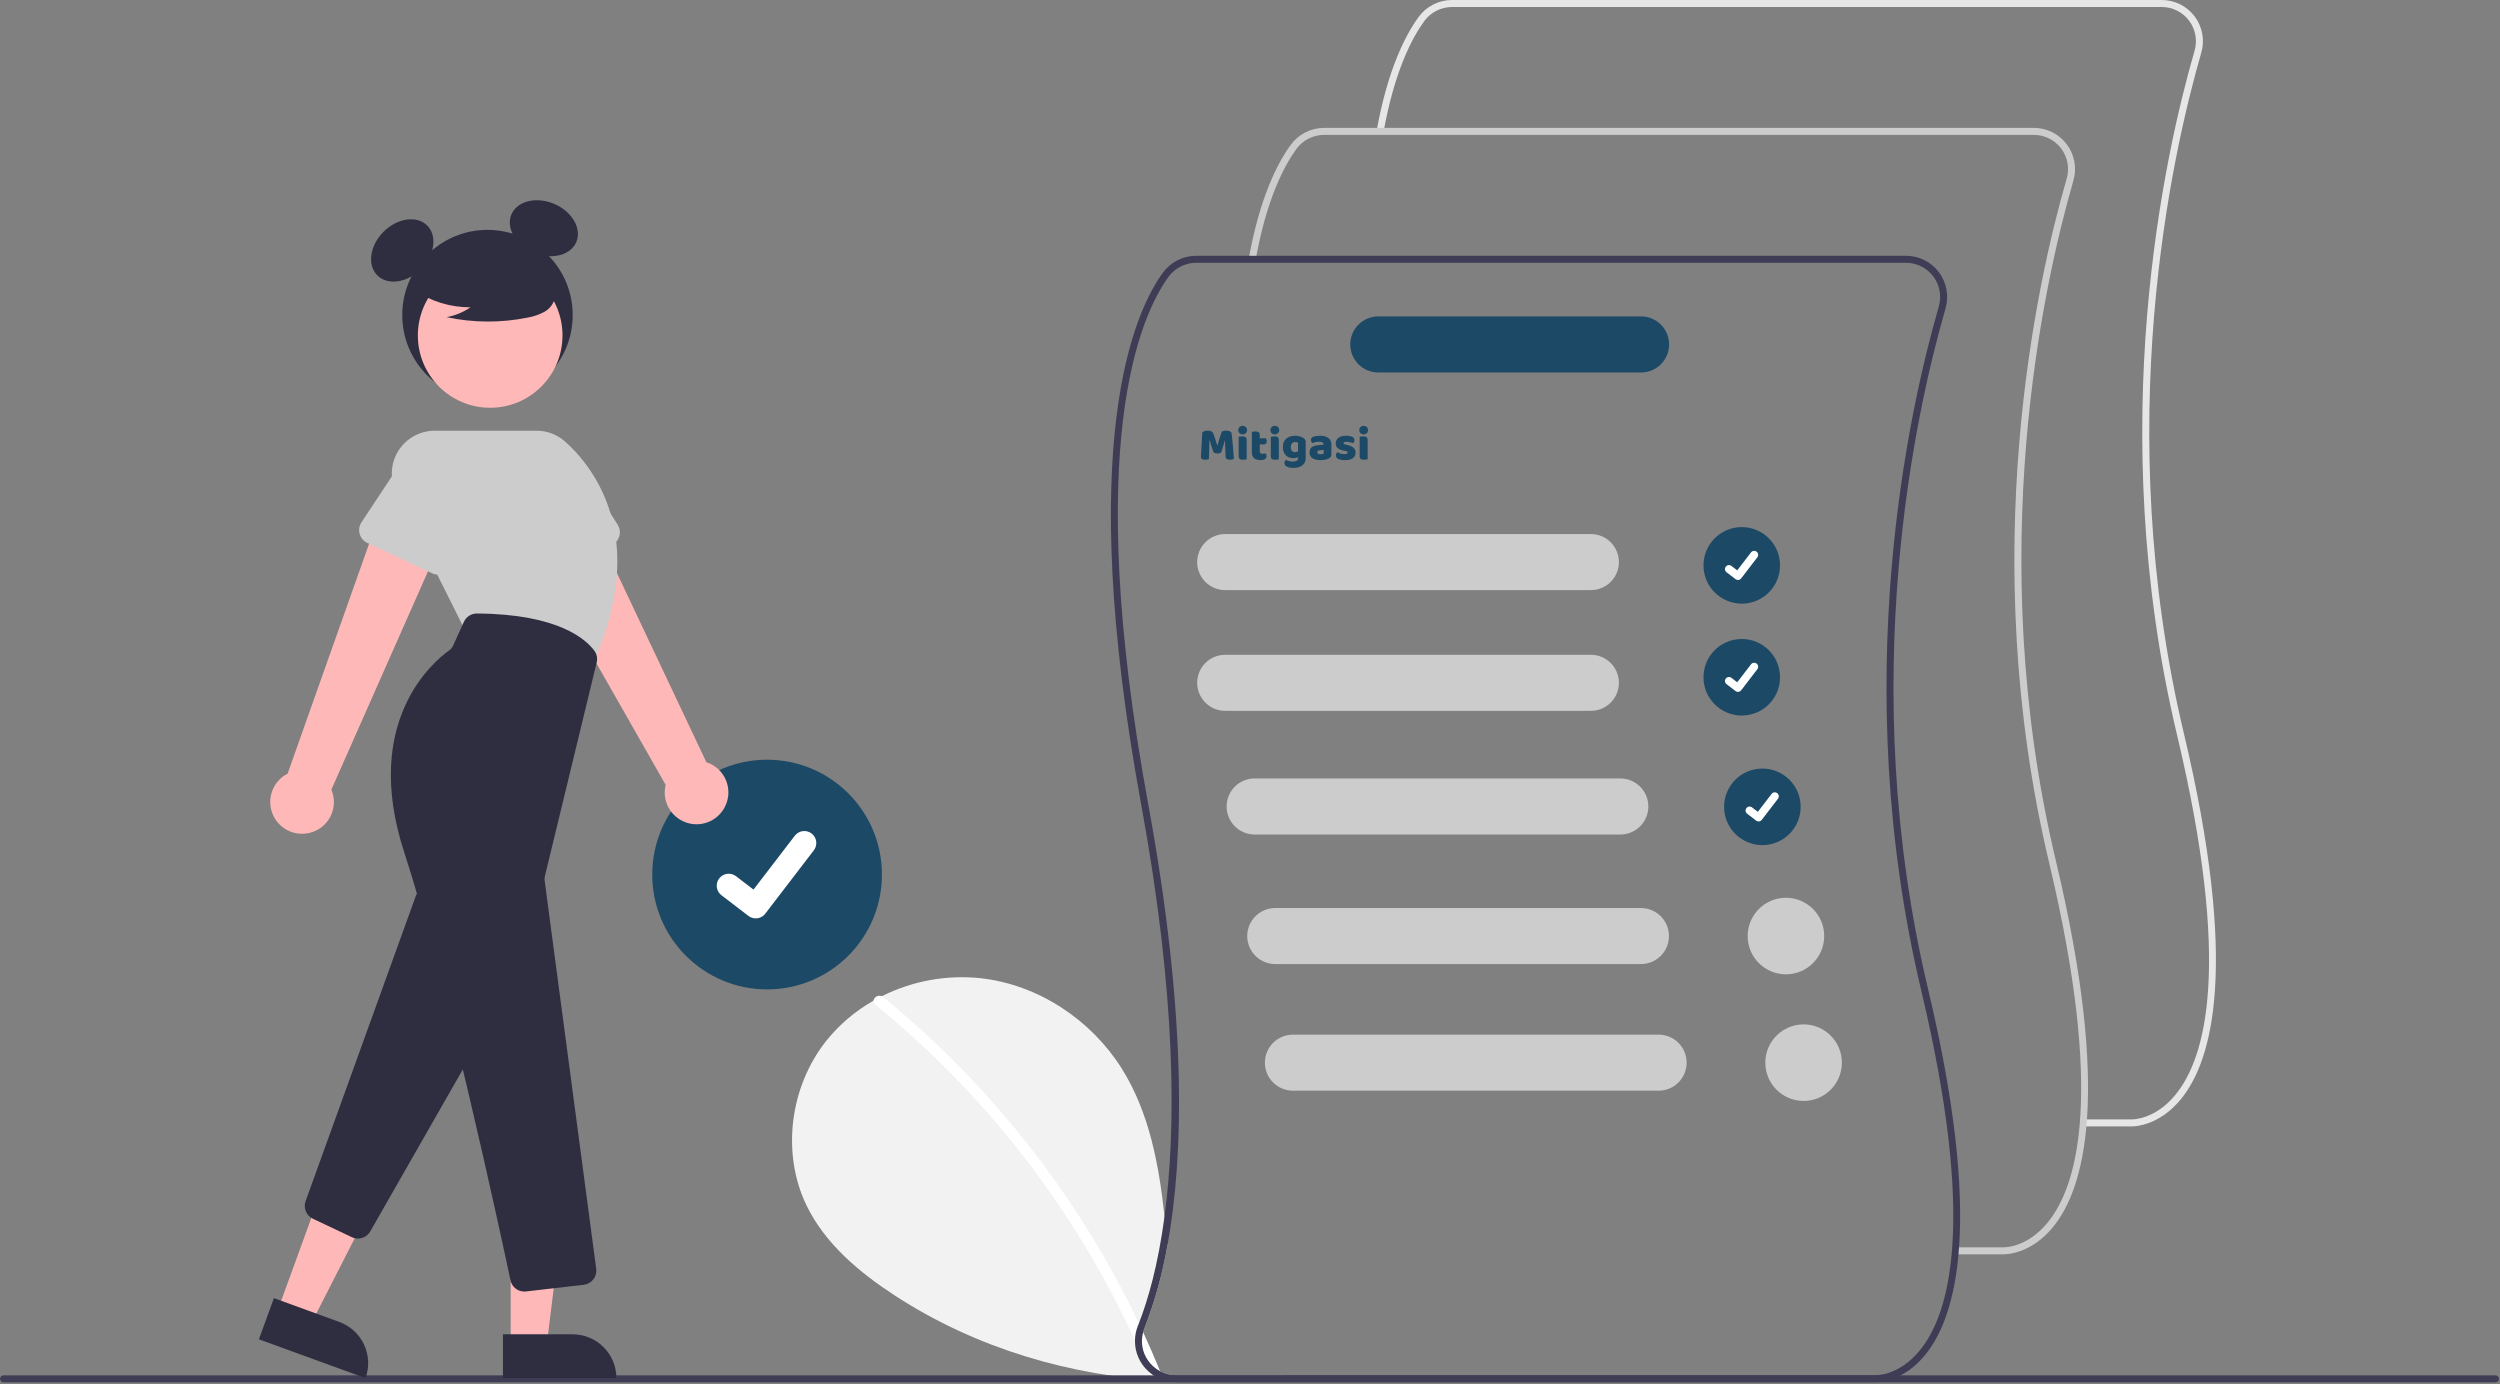 <svg width="849" height="470" viewBox="0 0 849 470" fill="none" xmlns="http://www.w3.org/2000/svg">
<rect x="0" y="0" width="849" height="470" fill="#808080" stroke="none"/>
<g clip-path="url(#clip0_103_41)">
<path d="M436.703 467.04C423.286 469.016 409.708 469.673 396.163 469C363.503 467.35 331.383 457.85 303.933 439.99C291.763 432.07 280.153 422.34 273.853 409.27C265.303 391.52 268.293 369.05 280.503 353.59C284.957 348.014 290.435 343.34 296.643 339.82C297.563 339.3 298.503 338.8 299.453 338.32C309.798 333.118 321.417 330.991 332.933 332.19C352.513 334.33 370.583 346.29 381.023 363C390.323 377.9 393.563 395.48 395.473 413.1C395.833 416.42 396.143 419.75 396.443 423.06C394.779 432.65 392.163 442.05 388.633 451.12C388.453 451.562 388.306 452.017 388.193 452.48C390.193 456.82 392.096 461.2 393.903 465.62C395.601 466.542 397.502 467.023 399.433 467.02H436.623L436.703 467.04Z" fill="#F2F2F2"/>
<path d="M393.133 467.89C392.886 468 392.62 468.06 392.35 468.066C392.081 468.072 391.812 468.025 391.561 467.926C391.31 467.827 391.08 467.68 390.887 467.491C390.693 467.303 390.539 467.078 390.433 466.83C390.273 466.45 390.123 466.07 389.963 465.69C388.523 462.19 387.013 458.723 385.433 455.29C365.205 410.984 335.033 371.94 297.263 341.19C297.046 341.038 296.875 340.831 296.766 340.59C296.657 340.349 296.614 340.083 296.643 339.82C296.698 339.519 296.82 339.234 297.001 338.986C297.181 338.739 297.415 338.535 297.686 338.391C297.956 338.247 298.255 338.165 298.561 338.153C298.867 338.141 299.172 338.198 299.453 338.32C299.604 338.388 299.745 338.476 299.873 338.58C316.033 351.742 330.858 366.463 344.133 382.53C357.411 398.582 369.102 415.883 379.043 434.19C381.753 439.19 384.326 444.26 386.763 449.4C387.243 450.42 387.723 451.45 388.193 452.48C390.193 456.82 392.096 461.2 393.903 465.62C393.933 465.69 393.963 465.77 393.993 465.84C394.085 466.029 394.136 466.236 394.142 466.446C394.148 466.656 394.108 466.866 394.027 467.06C393.946 467.254 393.824 467.428 393.67 467.571C393.515 467.714 393.332 467.823 393.133 467.89Z" fill="white"/>
<path d="M260.503 336C282.042 336 299.503 318.539 299.503 297C299.503 275.461 282.042 258 260.503 258C238.964 258 221.503 275.461 221.503 297C221.503 318.539 238.964 336 260.503 336Z" fill="#1C4966"/>
<path d="M256.637 311.878C255.76 311.879 254.906 311.596 254.204 311.069L254.16 311.037L244.995 304.019C244.57 303.694 244.214 303.289 243.946 302.826C243.678 302.363 243.504 301.852 243.433 301.321C243.363 300.791 243.398 300.252 243.536 299.735C243.674 299.219 243.912 298.734 244.238 298.309C244.563 297.885 244.969 297.529 245.432 297.261C245.895 296.993 246.406 296.819 246.936 296.749C247.467 296.679 248.006 296.714 248.522 296.852C249.039 296.991 249.524 297.229 249.948 297.555L255.884 302.107L269.914 283.811C270.239 283.387 270.645 283.031 271.108 282.763C271.571 282.496 272.082 282.322 272.612 282.252C273.142 282.182 273.681 282.217 274.197 282.355C274.714 282.493 275.198 282.732 275.622 283.057L275.535 283.176L275.625 283.059C276.481 283.717 277.041 284.688 277.182 285.758C277.323 286.828 277.034 287.911 276.378 288.768L259.877 310.289C259.495 310.784 259.004 311.186 258.443 311.461C257.881 311.737 257.263 311.879 256.637 311.878V311.878Z" fill="white"/>
<path d="M847.485 469.443H1.191C0.875 469.442 0.574 469.316 0.351 469.093C0.128 468.87 0.003 468.567 0.003 468.252C0.003 467.937 0.128 467.635 0.351 467.411C0.574 467.188 0.875 467.062 1.191 467.062H847.485C847.8 467.062 848.102 467.188 848.324 467.411C848.547 467.635 848.672 467.937 848.672 468.252C848.672 468.567 848.547 468.87 848.324 469.093C848.102 469.316 847.8 469.442 847.485 469.443V469.443Z" fill="#3F3D56"/>
<path d="M165.546 135.944C181.529 135.944 194.486 122.987 194.486 107.004C194.486 91.021 181.529 78.064 165.546 78.064C149.563 78.064 136.606 91.021 136.606 107.004C136.606 122.987 149.563 135.944 165.546 135.944Z" fill="#2F2E41"/>
<path d="M142.957 91.401C147.633 86.724 148.581 80.09 145.074 76.582C141.566 73.075 134.932 74.023 130.255 78.699C125.578 83.376 124.631 90.01 128.138 93.518C131.646 97.025 138.28 96.078 142.957 91.401Z" fill="#2F2E41"/>
<path d="M195.709 82.21C197.657 77.649 194.306 71.845 188.224 69.247C182.142 66.649 175.632 68.241 173.684 72.802C171.735 77.364 175.086 83.168 181.168 85.766C187.25 88.364 193.76 86.772 195.709 82.21Z" fill="#2F2E41"/>
<path d="M246.132 274.087C246.863 272.698 247.28 271.164 247.355 269.596C247.429 268.027 247.159 266.461 246.563 265.008C245.967 263.555 245.059 262.25 243.904 261.186C242.75 260.122 241.375 259.324 239.879 258.848L198.062 170.389L178.935 183.802L226.053 266.536C225.421 269.104 225.752 271.814 226.984 274.154C228.216 276.493 230.263 278.299 232.738 279.23C235.213 280.161 237.944 280.151 240.412 279.204C242.881 278.256 244.916 276.435 246.132 274.087V274.087Z" fill="#FFB8B8"/>
<path d="M207.652 185.146L185.443 195.077C184.812 195.36 184.126 195.503 183.434 195.497C182.742 195.49 182.059 195.335 181.432 195.041C180.806 194.747 180.25 194.322 179.802 193.794C179.355 193.266 179.026 192.647 178.839 191.981L172.29 168.628C170.863 165.387 170.779 161.712 172.057 158.409C173.335 155.106 175.871 152.445 179.108 151.009C182.345 149.573 186.02 149.479 189.326 150.748C192.633 152.016 195.301 154.545 196.746 157.778L209.747 178.16C210.119 178.744 210.361 179.401 210.457 180.086C210.552 180.772 210.498 181.47 210.299 182.133C210.101 182.796 209.761 183.408 209.304 183.928C208.847 184.448 208.284 184.864 207.652 185.146V185.146Z" fill="#CCCCCC"/>
<path d="M105.084 282.857C106.614 282.502 108.048 281.815 109.283 280.846C110.519 279.877 111.528 278.649 112.237 277.248C112.947 275.847 113.341 274.307 113.391 272.737C113.442 271.168 113.147 269.606 112.529 268.162L152.131 178.69L129.477 172.984L97.673 262.727C95.316 263.926 93.482 265.949 92.517 268.411C91.552 270.872 91.524 273.603 92.437 276.084C93.351 278.565 95.143 280.625 97.474 281.873C99.805 283.122 102.513 283.472 105.084 282.857H105.084Z" fill="#FFB8B8"/>
<path d="M94.289 445.033L105.809 449.227L127.47 406.789L110.467 400.599L94.289 445.033Z" fill="#FFB8B8"/>
<path d="M124.131 468.014L87.926 454.831L93.019 440.843L115.236 448.932C118.946 450.283 121.967 453.052 123.635 456.631C125.304 460.209 125.482 464.304 124.131 468.014V468.014V468.014Z" fill="#2F2E41"/>
<path d="M121.538 420.611C120.831 420.612 120.133 420.455 119.494 420.153L106.255 413.882C105.169 413.372 104.314 412.475 103.857 411.366C103.4 410.258 103.375 409.018 103.786 407.892L141.15 304.424C141.459 303.567 142.006 302.815 142.725 302.256C143.444 301.697 144.308 301.354 145.214 301.266C146.121 301.178 147.034 301.349 147.848 301.759C148.662 302.169 149.342 302.801 149.811 303.582L169.573 336.519C170.013 337.253 170.249 338.091 170.259 338.946C170.268 339.802 170.049 340.644 169.625 341.387L125.738 418.189C125.313 418.927 124.7 419.539 123.963 419.964C123.226 420.389 122.389 420.613 121.538 420.611V420.611Z" fill="#2F2E41"/>
<path d="M166.464 138.475C180.028 138.475 191.025 127.478 191.025 113.914C191.025 100.349 180.028 89.353 166.464 89.353C152.899 89.353 141.903 100.349 141.903 113.914C141.903 127.478 152.899 138.475 166.464 138.475Z" fill="#FFB8B8"/>
<path d="M201.211 225.583L157.723 213.624L134.593 167.365C133.482 165.143 132.957 162.673 133.069 160.191C133.181 157.709 133.925 155.297 135.231 153.183C136.537 151.07 138.362 149.325 140.532 148.115C142.703 146.906 145.146 146.27 147.631 146.271H182.23C185.821 146.268 189.287 147.594 191.96 149.992C201.241 158.306 220.741 182.277 201.399 225.165L201.211 225.583Z" fill="#CCCCCC"/>
<path d="M146.77 194.692L124.737 184.379C124.11 184.085 123.554 183.66 123.106 183.132C122.658 182.605 122.329 181.987 122.142 181.32C121.955 180.654 121.913 179.955 122.02 179.271C122.127 178.587 122.38 177.934 122.763 177.357L136.153 157.135C137.673 153.936 140.399 151.47 143.734 150.278C147.068 149.087 150.74 149.266 153.943 150.776C157.146 152.287 159.619 155.006 160.82 158.338C162.021 161.669 161.853 165.341 160.351 168.548L153.427 191.711C153.229 192.374 152.889 192.987 152.433 193.507C151.976 194.027 151.413 194.443 150.781 194.726C150.15 195.009 149.464 195.152 148.772 195.147C148.08 195.141 147.397 194.986 146.77 194.692V194.692Z" fill="#CCCCCC"/>
<path d="M173.428 456.629H185.687L191.52 409.341L173.425 409.342L173.428 456.629Z" fill="#FFB8B8"/>
<path d="M209.332 468.012L170.801 468.013L170.8 453.127L194.444 453.126C198.392 453.125 202.179 454.694 204.971 457.485C207.763 460.277 209.331 464.063 209.332 468.012V468.012Z" fill="#2F2E41"/>
<path d="M178.057 438.61C176.954 438.611 175.885 438.233 175.03 437.538C174.174 436.843 173.584 435.874 173.359 434.795C169.835 418.191 151.533 333.144 137.248 289.337C122.714 244.766 147.466 224.465 152.576 220.848C153.12 220.464 153.552 219.942 153.828 219.335L157.541 211.169C157.926 210.326 158.545 209.612 159.324 209.111C160.104 208.609 161.011 208.343 161.938 208.343H161.968C189.796 208.509 199.152 217.281 201.882 221.046C202.285 221.606 202.561 222.248 202.691 222.926C202.821 223.604 202.802 224.302 202.636 224.972L185.028 297.616C184.919 298.067 184.894 298.534 184.955 298.993L202.474 430.893C202.558 431.527 202.515 432.171 202.347 432.789C202.18 433.406 201.891 433.984 201.498 434.488C201.105 434.993 200.616 435.414 200.058 435.727C199.5 436.041 198.886 436.24 198.251 436.313L178.622 438.577C178.435 438.599 178.246 438.61 178.057 438.61V438.61Z" fill="#2F2E41"/>
<path d="M140.656 98.465C146.268 102.333 152.93 104.392 159.746 104.365C157.315 106.051 154.547 107.189 151.633 107.703C160.696 109.647 170.063 109.699 179.147 107.857C181.166 107.534 183.114 106.864 184.907 105.879C185.8 105.38 186.578 104.699 187.19 103.88C187.803 103.061 188.236 102.122 188.462 101.124C189.065 97.676 186.378 94.543 183.586 92.431C179.31 89.248 174.381 87.054 169.153 86.01C163.926 84.965 158.532 85.096 153.361 86.392C149.985 87.264 146.603 88.739 144.41 91.45C142.217 94.162 141.567 98.342 143.657 101.134L140.656 98.465Z" fill="#2F2E41"/>
<path d="M591.503 205C598.683 205 604.503 199.18 604.503 192C604.503 184.82 598.683 179 591.503 179C584.323 179 578.503 184.82 578.503 192C578.503 199.18 584.323 205 591.503 205Z" fill="#1C4966"/>
<path d="M590.214 196.959C589.922 196.96 589.637 196.865 589.403 196.69L589.389 196.679L586.334 194.34C586.192 194.232 586.072 194.096 585.983 193.942C585.893 193.788 585.835 193.617 585.811 193.44C585.787 193.263 585.799 193.083 585.845 192.911C585.891 192.738 585.97 192.577 586.079 192.435C586.188 192.293 586.323 192.174 586.478 192.085C586.632 191.996 586.803 191.938 586.98 191.915C587.157 191.891 587.337 191.903 587.509 191.95C587.682 191.996 587.843 192.076 587.985 192.185L589.963 193.702L594.64 187.604C594.748 187.462 594.883 187.344 595.038 187.254C595.192 187.165 595.363 187.107 595.539 187.084C595.716 187.061 595.896 187.072 596.068 187.118C596.24 187.164 596.401 187.244 596.543 187.352L596.514 187.392L596.544 187.353C596.829 187.572 597.016 187.896 597.063 188.253C597.11 188.609 597.013 188.97 596.795 189.256L591.294 196.43C591.167 196.595 591.003 196.729 590.816 196.82C590.629 196.912 590.423 196.96 590.214 196.959V196.959Z" fill="white"/>
<path d="M591.503 243C598.683 243 604.503 237.18 604.503 230C604.503 222.82 598.683 217 591.503 217C584.323 217 578.503 222.82 578.503 230C578.503 237.18 584.323 243 591.503 243Z" fill="#1C4966"/>
<path d="M590.214 234.959C589.922 234.96 589.637 234.865 589.403 234.69L589.389 234.679L586.334 232.34C586.192 232.232 586.072 232.096 585.983 231.942C585.893 231.788 585.835 231.617 585.811 231.44C585.787 231.263 585.799 231.083 585.845 230.911C585.891 230.738 585.97 230.577 586.079 230.435C586.188 230.293 586.323 230.174 586.478 230.085C586.632 229.996 586.803 229.938 586.98 229.915C587.157 229.891 587.337 229.903 587.509 229.95C587.682 229.996 587.843 230.076 587.985 230.185L589.963 231.702L594.64 225.604C594.748 225.462 594.883 225.344 595.038 225.254C595.192 225.165 595.363 225.107 595.539 225.084C595.716 225.061 595.896 225.072 596.068 225.118C596.24 225.164 596.401 225.244 596.543 225.352L596.514 225.392L596.544 225.353C596.829 225.572 597.016 225.896 597.063 226.253C597.11 226.609 597.013 226.97 596.795 227.256L591.294 234.43C591.167 234.595 591.003 234.729 590.816 234.82C590.629 234.912 590.423 234.96 590.214 234.959V234.959Z" fill="white"/>
<path d="M598.503 287C605.683 287 611.503 281.18 611.503 274C611.503 266.82 605.683 261 598.503 261C591.323 261 585.503 266.82 585.503 274C585.503 281.18 591.323 287 598.503 287Z" fill="#1C4966"/>
<path d="M597.214 278.959C596.922 278.96 596.637 278.865 596.403 278.69L596.389 278.679L593.334 276.34C593.192 276.232 593.072 276.096 592.983 275.942C592.893 275.788 592.835 275.617 592.811 275.44C592.787 275.263 592.799 275.083 592.845 274.911C592.891 274.738 592.97 274.577 593.079 274.435C593.188 274.293 593.323 274.174 593.478 274.085C593.632 273.996 593.803 273.938 593.98 273.915C594.157 273.891 594.337 273.903 594.509 273.95C594.682 273.996 594.843 274.076 594.985 274.185L596.963 275.702L601.64 269.604C601.748 269.462 601.883 269.344 602.038 269.254C602.192 269.165 602.363 269.107 602.539 269.084C602.716 269.061 602.896 269.072 603.068 269.118C603.24 269.164 603.401 269.244 603.543 269.352L603.514 269.392L603.544 269.353C603.829 269.572 604.016 269.896 604.063 270.253C604.11 270.609 604.013 270.97 603.795 271.256L598.294 278.43C598.167 278.595 598.003 278.729 597.816 278.82C597.629 278.912 597.423 278.96 597.214 278.959V278.959Z" fill="white"/>
<path d="M723.859 382.539C723.724 382.539 723.639 382.536 723.61 382.534L707.47 382.536V380.156H723.668C724.043 380.17 731.695 380.386 738.745 371.831C749.251 359.082 757.878 327.522 739.317 249.567C714.36 144.747 735.176 52.144 745.283 17.195C745.781 15.466 745.87 13.645 745.544 11.876C745.217 10.106 744.483 8.437 743.4 7C742.317 5.563 740.915 4.398 739.304 3.596C737.693 2.794 735.918 2.378 734.119 2.38H493.085C491.252 2.382 489.446 2.817 487.813 3.648C486.18 4.479 484.766 5.684 483.685 7.164C479.403 13.054 473.527 24.369 469.85 44.829L467.508 44.408C471.265 23.504 477.332 11.856 481.76 5.765C483.062 3.981 484.765 2.53 486.733 1.528C488.701 0.527 490.877 0.003 493.085 6.47662e-06H734.119C736.287 -0.002 738.426 0.5 740.367 1.467C742.308 2.434 743.997 3.838 745.302 5.57C746.607 7.302 747.491 9.314 747.884 11.446C748.278 13.578 748.17 15.773 747.569 17.857C737.514 52.623 716.806 144.746 741.633 249.017C760.454 328.067 751.406 360.312 740.502 373.441C733.309 382.101 725.384 382.539 723.859 382.539Z" fill="#E6E6E6"/>
<path d="M680.43 425.969C680.295 425.969 680.21 425.966 680.18 425.964L664.041 425.966V423.586H680.239C680.616 423.598 688.265 423.815 695.315 415.261C705.821 402.512 714.449 370.951 695.888 292.997C670.931 188.177 691.746 95.573 701.854 60.625C702.352 58.896 702.441 57.075 702.114 55.305C701.787 53.536 701.053 51.867 699.97 50.43C698.888 48.993 697.485 47.827 695.875 47.026C694.264 46.224 692.489 45.807 690.689 45.809H449.655C447.823 45.812 446.017 46.246 444.383 47.078C442.75 47.909 441.336 49.114 440.256 50.594C435.974 56.484 430.098 67.799 426.421 88.259L424.079 87.838C427.836 66.934 433.903 55.286 438.331 49.195C439.632 47.411 441.336 45.96 443.304 44.958C445.271 43.956 447.447 43.433 449.655 43.43H690.689C692.858 43.428 694.997 43.93 696.938 44.897C698.878 45.863 700.568 47.268 701.873 49C703.177 50.732 704.061 52.743 704.455 54.876C704.848 57.008 704.74 59.203 704.14 61.286C694.084 96.053 673.377 188.176 698.203 292.446C717.025 371.497 707.976 403.741 697.072 416.871C689.879 425.531 681.955 425.969 680.43 425.969Z" fill="#CCCCCC"/>
<path d="M654.773 335.88C629.943 231.61 650.653 139.48 660.713 104.72C661.312 102.637 661.419 100.443 661.025 98.311C660.63 96.179 659.746 94.168 658.442 92.436C657.138 90.704 655.449 89.299 653.509 88.331C651.569 87.364 649.431 86.86 647.263 86.86H406.223C404.016 86.862 401.841 87.385 399.874 88.386C397.907 89.387 396.204 90.838 394.903 92.62C385.173 106 364.983 150.37 387.533 273.14C399.593 338.82 399.413 383.6 395.473 413.1C393.263 429.71 389.853 441.47 386.763 449.4L386.433 450.24C385.782 451.845 385.443 453.559 385.433 455.29C385.41 457.246 385.802 459.183 386.583 460.976C387.364 462.769 388.516 464.375 389.963 465.69C390.906 466.575 391.974 467.316 393.133 467.89C394.095 468.381 395.112 468.754 396.163 469C397.233 469.262 398.331 469.393 399.433 469.39H636.753C636.783 469.39 636.863 469.4 637.003 469.4C638.523 469.4 646.453 468.96 653.643 460.3C664.543 447.17 673.593 414.93 654.773 335.88ZM651.883 458.69C644.833 467.25 637.183 467.03 636.813 467.02H399.433C397.533 467.02 395.661 466.554 393.982 465.663C392.304 464.772 390.869 463.484 389.803 461.91C388.865 460.55 388.236 459.002 387.957 457.373C387.679 455.744 387.76 454.075 388.193 452.48C388.306 452.017 388.453 451.562 388.633 451.12C392.163 442.05 394.779 432.65 396.443 423.06C402.083 392.31 403.133 344.86 389.873 272.71C367.493 150.85 387.283 107.15 396.823 94.02C397.905 92.542 399.32 91.34 400.953 90.509C402.586 89.679 404.391 89.244 406.223 89.24H647.263C649.061 89.239 650.835 89.656 652.445 90.458C654.054 91.26 655.456 92.425 656.538 93.861C657.62 95.297 658.354 96.965 658.681 98.734C659.008 100.502 658.92 102.322 658.423 104.05C648.313 139 627.503 231.61 652.463 336.43C671.023 414.38 662.393 445.94 651.883 458.69Z" fill="#3F3D56"/>
<path d="M540.263 200.4H416.076C413.552 200.4 411.131 199.397 409.346 197.612C407.561 195.827 406.558 193.406 406.558 190.881C406.558 188.357 407.561 185.935 409.346 184.15C411.131 182.365 413.552 181.362 416.076 181.362H540.263C542.787 181.362 545.208 182.365 546.993 184.15C548.778 185.935 549.781 188.357 549.781 190.881C549.781 193.406 548.778 195.827 546.993 197.612C545.208 199.397 542.787 200.4 540.263 200.4V200.4Z" fill="#CCCCCC"/>
<path d="M540.263 241.4H416.076C413.552 241.4 411.131 240.397 409.346 238.612C407.561 236.827 406.558 234.406 406.558 231.881C406.558 229.357 407.561 226.935 409.346 225.15C411.131 223.365 413.552 222.362 416.076 222.362H540.263C542.787 222.362 545.208 223.365 546.993 225.15C548.778 226.935 549.781 229.357 549.781 231.881C549.781 234.406 548.778 236.827 546.993 238.612C545.208 240.397 542.787 241.4 540.263 241.4V241.4Z" fill="#CCCCCC"/>
<path d="M550.263 283.4H426.076C423.552 283.4 421.131 282.397 419.346 280.612C417.561 278.827 416.558 276.406 416.558 273.881C416.558 271.357 417.561 268.935 419.346 267.15C421.131 265.365 423.552 264.362 426.076 264.362H550.263C552.787 264.362 555.208 265.365 556.993 267.15C558.778 268.935 559.781 271.357 559.781 273.881C559.781 276.406 558.778 278.827 556.993 280.612C555.208 282.397 552.787 283.4 550.263 283.4V283.4Z" fill="#CCCCCC"/>
<path d="M557.263 327.4H433.076C430.552 327.4 428.131 326.397 426.346 324.612C424.561 322.827 423.558 320.406 423.558 317.881C423.558 315.357 424.561 312.935 426.346 311.15C428.131 309.365 430.552 308.362 433.076 308.362H557.263C559.787 308.362 562.208 309.365 563.993 311.15C565.778 312.935 566.781 315.357 566.781 317.881C566.781 320.406 565.778 322.827 563.993 324.612C562.208 326.397 559.787 327.4 557.263 327.4Z" fill="#CCCCCC"/>
<path d="M557.315 126.491H468.076C466.826 126.492 465.587 126.247 464.431 125.769C463.275 125.291 462.224 124.59 461.339 123.706C460.454 122.822 459.752 121.772 459.273 120.617C458.794 119.461 458.548 118.223 458.548 116.972C458.548 115.721 458.794 114.483 459.273 113.327C459.752 112.171 460.454 111.122 461.339 110.238C462.224 109.354 463.275 108.653 464.431 108.175C465.587 107.697 466.826 107.452 468.076 107.453H557.315C559.84 107.453 562.261 108.456 564.046 110.241C565.831 112.026 566.834 114.447 566.834 116.972C566.834 119.496 565.831 121.918 564.046 123.703C562.261 125.488 559.84 126.491 557.315 126.491Z" fill="#1C4966"/>
<path d="M606.503 330.882C613.683 330.882 619.503 325.062 619.503 317.882C619.503 310.702 613.683 304.882 606.503 304.882C599.323 304.882 593.503 310.702 593.503 317.882C593.503 325.062 599.323 330.882 606.503 330.882Z" fill="#CCCCCC"/>
<path d="M563.263 370.4H439.076C436.552 370.4 434.131 369.397 432.346 367.612C430.561 365.827 429.558 363.406 429.558 360.881C429.558 358.357 430.561 355.935 432.346 354.15C434.131 352.365 436.552 351.362 439.076 351.362H563.263C565.787 351.362 568.208 352.365 569.993 354.15C571.778 355.935 572.781 358.357 572.781 360.881C572.781 363.406 571.778 365.827 569.993 367.612C568.208 369.397 565.787 370.4 563.263 370.4Z" fill="#CCCCCC"/>
<path d="M612.503 373.882C619.683 373.882 625.503 368.062 625.503 360.882C625.503 353.702 619.683 347.882 612.503 347.882C605.323 347.882 599.503 353.702 599.503 360.882C599.503 368.062 605.323 373.882 612.503 373.882Z" fill="#CCCCCC"/>
<path d="M414.744 153.616C414.605 153.733 414.424 153.829 414.2 153.904C413.987 153.968 413.736 154 413.448 154C413.064 154 412.744 153.952 412.488 153.856C412.243 153.76 412.083 153.595 412.008 153.36C411.709 152.421 411.464 151.664 411.272 151.088C411.08 150.501 410.931 149.989 410.824 149.552H410.744C410.712 150.181 410.685 150.757 410.664 151.28C410.653 151.792 410.643 152.293 410.632 152.784C410.632 153.275 410.621 153.771 410.6 154.272C410.589 154.773 410.568 155.328 410.536 155.936C410.397 155.989 410.216 156.032 409.992 156.064C409.768 156.107 409.544 156.128 409.32 156.128C408.851 156.128 408.483 156.053 408.216 155.904C407.96 155.755 407.832 155.483 407.832 155.088L408.296 146.928C408.381 146.789 408.568 146.64 408.856 146.48C409.144 146.32 409.549 146.24 410.072 146.24C410.637 146.24 411.08 146.331 411.4 146.512C411.72 146.683 411.955 146.965 412.104 147.36C412.2 147.616 412.301 147.909 412.408 148.24C412.525 148.571 412.637 148.912 412.744 149.264C412.861 149.616 412.973 149.968 413.08 150.32C413.187 150.661 413.283 150.971 413.368 151.248H413.448C413.704 150.352 413.96 149.488 414.216 148.656C414.472 147.813 414.707 147.109 414.92 146.544C415.08 146.459 415.283 146.389 415.528 146.336C415.784 146.272 416.067 146.24 416.376 146.24C416.899 146.24 417.325 146.32 417.656 146.48C417.987 146.629 418.179 146.848 418.232 147.136C418.275 147.349 418.317 147.68 418.36 148.128C418.413 148.565 418.467 149.061 418.52 149.616C418.573 150.171 418.627 150.757 418.68 151.376C418.733 151.995 418.781 152.592 418.824 153.168C418.877 153.733 418.92 154.256 418.952 154.736C418.984 155.205 419.005 155.568 419.016 155.824C418.835 155.931 418.643 156.005 418.44 156.048C418.248 156.101 417.997 156.128 417.688 156.128C417.283 156.128 416.941 156.059 416.664 155.92C416.387 155.781 416.237 155.509 416.216 155.104C416.152 153.941 416.109 152.896 416.088 151.968C416.077 151.04 416.056 150.261 416.024 149.632H415.944C415.837 150.048 415.683 150.571 415.48 151.2C415.277 151.829 415.032 152.635 414.744 153.616ZM420.518 146.064C420.518 145.659 420.651 145.317 420.918 145.04C421.195 144.763 421.558 144.624 422.006 144.624C422.454 144.624 422.811 144.763 423.078 145.04C423.355 145.317 423.494 145.659 423.494 146.064C423.494 146.469 423.355 146.811 423.078 147.088C422.811 147.365 422.454 147.504 422.006 147.504C421.558 147.504 421.195 147.365 420.918 147.088C420.651 146.811 420.518 146.469 420.518 146.064ZM423.366 155.984C423.249 156.005 423.073 156.032 422.838 156.064C422.614 156.107 422.385 156.128 422.15 156.128C421.915 156.128 421.702 156.112 421.51 156.08C421.329 156.048 421.174 155.984 421.046 155.888C420.918 155.792 420.817 155.664 420.742 155.504C420.678 155.333 420.646 155.115 420.646 154.848V148.336C420.763 148.315 420.934 148.288 421.158 148.256C421.393 148.213 421.627 148.192 421.862 148.192C422.097 148.192 422.305 148.208 422.486 148.24C422.678 148.272 422.838 148.336 422.966 148.432C423.094 148.528 423.19 148.661 423.254 148.832C423.329 148.992 423.366 149.205 423.366 149.472V155.984ZM427.818 153.328C427.818 153.605 427.903 153.803 428.074 153.92C428.255 154.037 428.506 154.096 428.826 154.096C428.986 154.096 429.151 154.085 429.322 154.064C429.492 154.032 429.642 153.995 429.77 153.952C429.866 154.069 429.946 154.203 430.01 154.352C430.084 154.491 430.122 154.661 430.122 154.864C430.122 155.269 429.967 155.6 429.658 155.856C429.359 156.112 428.826 156.24 428.058 156.24C427.119 156.24 426.394 156.027 425.882 155.6C425.38 155.173 425.13 154.48 425.13 153.52V146.672C425.247 146.64 425.412 146.608 425.626 146.576C425.85 146.533 426.084 146.512 426.33 146.512C426.799 146.512 427.162 146.597 427.418 146.768C427.684 146.928 427.818 147.275 427.818 147.808V148.832H429.914C429.978 148.949 430.036 149.099 430.09 149.28C430.154 149.451 430.186 149.643 430.186 149.856C430.186 150.229 430.1 150.501 429.93 150.672C429.77 150.832 429.551 150.912 429.274 150.912H427.818V153.328ZM431.44 146.064C431.44 145.659 431.573 145.317 431.84 145.04C432.117 144.763 432.48 144.624 432.928 144.624C433.376 144.624 433.733 144.763 434 145.04C434.277 145.317 434.416 145.659 434.416 146.064C434.416 146.469 434.277 146.811 434 147.088C433.733 147.365 433.376 147.504 432.928 147.504C432.48 147.504 432.117 147.365 431.84 147.088C431.573 146.811 431.44 146.469 431.44 146.064ZM434.288 155.984C434.171 156.005 433.995 156.032 433.76 156.064C433.536 156.107 433.307 156.128 433.072 156.128C432.837 156.128 432.624 156.112 432.432 156.08C432.251 156.048 432.096 155.984 431.968 155.888C431.84 155.792 431.739 155.664 431.664 155.504C431.6 155.333 431.568 155.115 431.568 154.848V148.336C431.685 148.315 431.856 148.288 432.08 148.256C432.315 148.213 432.549 148.192 432.784 148.192C433.019 148.192 433.227 148.208 433.408 148.24C433.6 148.272 433.76 148.336 433.888 148.432C434.016 148.528 434.112 148.661 434.176 148.832C434.251 148.992 434.288 149.205 434.288 149.472V155.984ZM439.811 147.984C440.419 147.984 440.969 148.064 441.459 148.224C441.961 148.373 442.382 148.571 442.723 148.816C442.937 148.965 443.102 149.131 443.219 149.312C443.347 149.493 443.411 149.728 443.411 150.016V155.616C443.411 156.181 443.305 156.667 443.091 157.072C442.878 157.488 442.585 157.829 442.211 158.096C441.849 158.373 441.417 158.576 440.915 158.704C440.425 158.832 439.897 158.896 439.331 158.896C438.361 158.896 437.598 158.763 437.043 158.496C436.489 158.24 436.211 157.819 436.211 157.232C436.211 156.987 436.259 156.768 436.355 156.576C436.462 156.395 436.579 156.256 436.707 156.16C437.017 156.331 437.363 156.475 437.747 156.592C438.142 156.709 438.547 156.768 438.963 156.768C439.539 156.768 439.998 156.672 440.339 156.48C440.681 156.288 440.851 155.979 440.851 155.552V155.296C440.414 155.488 439.881 155.584 439.251 155.584C438.771 155.584 438.313 155.515 437.875 155.376C437.449 155.227 437.07 155.003 436.739 154.704C436.419 154.395 436.158 154 435.955 153.52C435.763 153.04 435.667 152.469 435.667 151.808C435.667 151.157 435.769 150.592 435.971 150.112C436.185 149.632 436.473 149.237 436.835 148.928C437.209 148.608 437.646 148.373 438.147 148.224C438.659 148.064 439.214 147.984 439.811 147.984ZM440.803 150.304C440.729 150.261 440.617 150.219 440.467 150.176C440.329 150.133 440.153 150.112 439.939 150.112C439.417 150.112 439.022 150.261 438.755 150.56C438.499 150.848 438.371 151.264 438.371 151.808C438.371 152.427 438.499 152.875 438.755 153.152C439.022 153.419 439.358 153.552 439.763 153.552C440.201 153.552 440.547 153.451 440.803 153.248V150.304ZM448.426 154.272C448.607 154.272 448.804 154.256 449.018 154.224C449.242 154.181 449.407 154.128 449.514 154.064V152.784L448.362 152.88C448.063 152.901 447.818 152.965 447.626 153.072C447.434 153.179 447.338 153.339 447.338 153.552C447.338 153.765 447.418 153.941 447.578 154.08C447.748 154.208 448.031 154.272 448.426 154.272ZM448.298 147.984C448.874 147.984 449.396 148.043 449.866 148.16C450.346 148.277 450.751 148.459 451.082 148.704C451.423 148.939 451.684 149.243 451.866 149.616C452.047 149.979 452.138 150.411 452.138 150.912V154.496C452.138 154.773 452.058 155.003 451.898 155.184C451.748 155.355 451.567 155.504 451.354 155.632C450.66 156.048 449.684 156.256 448.426 156.256C447.86 156.256 447.348 156.203 446.89 156.096C446.442 155.989 446.052 155.829 445.722 155.616C445.402 155.403 445.151 155.131 444.97 154.8C444.799 154.469 444.714 154.085 444.714 153.648C444.714 152.912 444.932 152.347 445.37 151.952C445.807 151.557 446.484 151.312 447.402 151.216L449.498 150.992V150.88C449.498 150.571 449.359 150.352 449.082 150.224C448.815 150.085 448.426 150.016 447.914 150.016C447.508 150.016 447.114 150.059 446.73 150.144C446.346 150.229 445.999 150.336 445.69 150.464C445.551 150.368 445.434 150.224 445.338 150.032C445.242 149.829 445.194 149.621 445.194 149.408C445.194 149.131 445.258 148.912 445.386 148.752C445.524 148.581 445.732 148.437 446.01 148.32C446.319 148.203 446.682 148.117 447.098 148.064C447.524 148.011 447.924 147.984 448.298 147.984ZM460.361 153.68C460.361 154.491 460.057 155.125 459.449 155.584C458.841 156.043 457.945 156.272 456.761 156.272C456.313 156.272 455.897 156.24 455.513 156.176C455.129 156.112 454.798 156.016 454.521 155.888C454.254 155.749 454.041 155.579 453.881 155.376C453.731 155.173 453.657 154.933 453.657 154.656C453.657 154.4 453.71 154.187 453.817 154.016C453.923 153.835 454.051 153.685 454.201 153.568C454.51 153.739 454.862 153.893 455.257 154.032C455.662 154.16 456.126 154.224 456.649 154.224C456.979 154.224 457.23 154.176 457.401 154.08C457.582 153.984 457.673 153.856 457.673 153.696C457.673 153.547 457.609 153.429 457.481 153.344C457.353 153.259 457.139 153.189 456.841 153.136L456.361 153.04C455.433 152.859 454.739 152.576 454.281 152.192C453.833 151.797 453.609 151.237 453.609 150.512C453.609 150.117 453.694 149.76 453.865 149.44C454.035 149.12 454.275 148.853 454.585 148.64C454.894 148.427 455.262 148.261 455.689 148.144C456.126 148.027 456.606 147.968 457.129 147.968C457.523 147.968 457.891 148 458.233 148.064C458.585 148.117 458.889 148.203 459.145 148.32C459.401 148.437 459.603 148.592 459.753 148.784C459.902 148.965 459.977 149.184 459.977 149.44C459.977 149.685 459.929 149.899 459.833 150.08C459.747 150.251 459.635 150.395 459.497 150.512C459.411 150.459 459.283 150.405 459.113 150.352C458.942 150.288 458.755 150.235 458.553 150.192C458.35 150.139 458.142 150.096 457.929 150.064C457.726 150.032 457.539 150.016 457.369 150.016C457.017 150.016 456.745 150.059 456.553 150.144C456.361 150.219 456.265 150.341 456.265 150.512C456.265 150.629 456.318 150.725 456.425 150.8C456.531 150.875 456.734 150.944 457.033 151.008L457.529 151.12C458.553 151.355 459.278 151.68 459.705 152.096C460.142 152.501 460.361 153.029 460.361 153.68ZM461.612 146.064C461.612 145.659 461.745 145.317 462.012 145.04C462.289 144.763 462.652 144.624 463.1 144.624C463.548 144.624 463.905 144.763 464.172 145.04C464.449 145.317 464.588 145.659 464.588 146.064C464.588 146.469 464.449 146.811 464.172 147.088C463.905 147.365 463.548 147.504 463.1 147.504C462.652 147.504 462.289 147.365 462.012 147.088C461.745 146.811 461.612 146.469 461.612 146.064ZM464.46 155.984C464.342 156.005 464.166 156.032 463.932 156.064C463.708 156.107 463.478 156.128 463.244 156.128C463.009 156.128 462.796 156.112 462.604 156.08C462.422 156.048 462.268 155.984 462.14 155.888C462.012 155.792 461.91 155.664 461.836 155.504C461.772 155.333 461.74 155.115 461.74 154.848V148.336C461.857 148.315 462.028 148.288 462.252 148.256C462.486 148.213 462.721 148.192 462.956 148.192C463.19 148.192 463.398 148.208 463.58 148.24C463.772 148.272 463.932 148.336 464.06 148.432C464.188 148.528 464.284 148.661 464.348 148.832C464.422 148.992 464.46 149.205 464.46 149.472V155.984Z" fill="#1C4966"/>
</g>
<defs>
<clipPath id="clip0_103_41">
<rect width="848.675" height="469.443" fill="white"/>
</clipPath>
</defs>
</svg>
